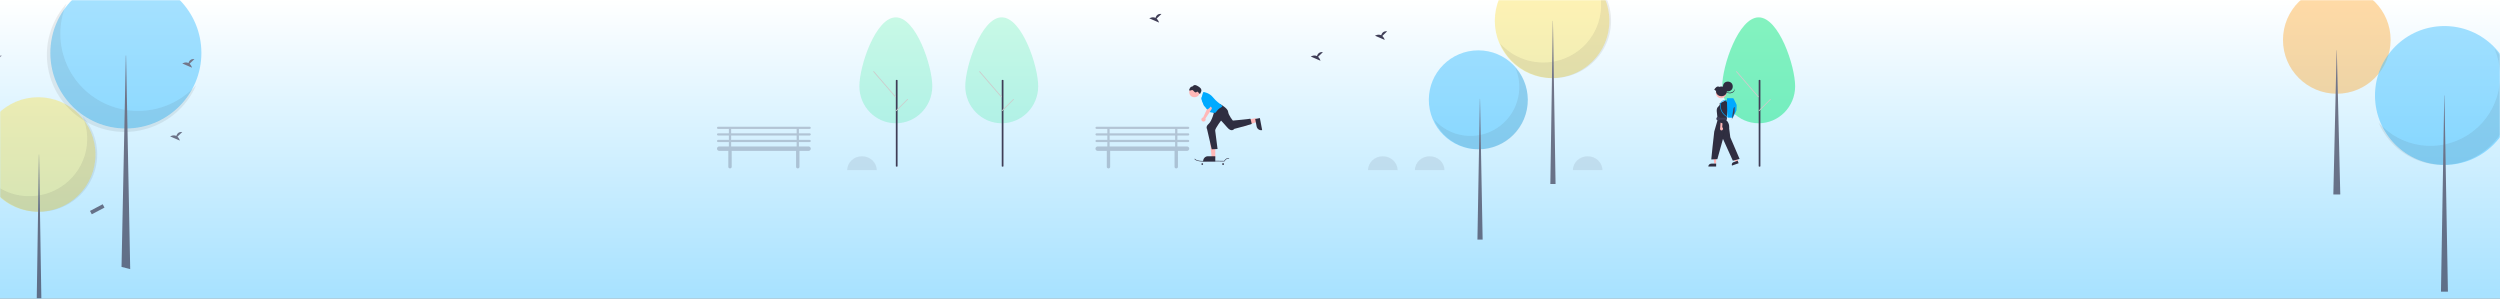 <svg width="1440" height="172" viewBox="0 0 1440 172" xmlns="http://www.w3.org/2000/svg" xmlns:xlink="http://www.w3.org/1999/xlink">
    <rect x="0" y="0" width="1440" height="172" fill="#808080" stroke="none"/>
    <defs>
        <linearGradient x1="50%" y1="98.342%" x2="50%" y2="0%" id="b">
            <stop stop-color="#A8E2FF" offset="0%"/>
            <stop stop-color="#FFF" offset="100%"/>
        </linearGradient>
        <path id="a" d="M0 0h1440v172H0z"/>
    </defs>
    <g fill="none" fill-rule="evenodd">
        <mask id="c" fill="#fff">
            <use xlink:href="#a"/>
        </mask>
        <use fill="url(#b)" xlink:href="#a"/>
        <path d="M537 49.693C537 37.925 527.598 10 516 10s-21 27.925-21 39.693C495.008 61.463 504.408 71 516 71s20.992-9.537 21-21.307z" fill="#35EA9A" fill-rule="nonzero" opacity=".5" mask="url(#c)"/>
        <path d="M516.5 96c-.276 0-.5-.109-.5-.243V46.243c0-.134.224-.243.5-.243s.5.109.5.243v49.514c0 .134-.224.243-.5.243z" fill="#3F3D56" fill-rule="nonzero" mask="url(#c)"/>
        <path d="M515.752 56a.248.248 0 0 1-.188-.086l-12.503-14.5a.251.251 0 0 1 .025-.353c.103-.09.26-.08.35.025l12.503 14.5a.251.251 0 0 1-.187.414zM516.229 64a.229.229 0 0 1-.162-.39l6.543-6.543a.229.229 0 0 1 .323.323l-6.542 6.543a.228.228 0 0 1-.162.067z" fill="#CCC" fill-rule="nonzero" mask="url(#c)"/>
        <path d="M598 49.693C598 37.925 588.598 10 577 10s-21 27.925-21 39.693C556.008 61.463 565.408 71 577 71s20.992-9.537 21-21.307z" fill="#35EA9A" fill-rule="nonzero" opacity=".5" mask="url(#c)"/>
        <path d="M488 98c0-4.418 3.806-8 8.5-8s8.5 3.582 8.5 8" fill="#2F2E41" fill-rule="nonzero" opacity=".3" mask="url(#c)"/>
        <path d="M577.5 96c-.276 0-.5-.109-.5-.243V46.243c0-.134.224-.243.5-.243s.5.109.5.243v49.514c0 .134-.224.243-.5.243z" fill="#3F3D56" fill-rule="nonzero" mask="url(#c)"/>
        <path d="M576.752 56a.248.248 0 0 1-.188-.086l-12.503-14.5a.251.251 0 0 1 .025-.353c.103-.09.26-.08.35.025l12.503 14.5a.251.251 0 0 1-.187.414zM577.229 64a.229.229 0 0 1-.162-.39l6.543-6.543a.229.229 0 0 1 .323.323l-6.542 6.543a.228.228 0 0 1-.162.067z" fill="#CCC" fill-rule="nonzero" mask="url(#c)"/>
        <path d="M788 98c0-4.418 3.806-8 8.5-8s8.5 3.582 8.5 8M906 98c0-4.418 3.806-8 8.5-8s8.5 3.582 8.5 8M815 98c0-4.418 3.806-8 8.5-8s8.5 3.582 8.5 8" fill="#2F2E41" fill-rule="nonzero" opacity=".3" mask="url(#c)"/>
        <g mask="url(#c)" fill-rule="nonzero">
            <path d="M1034 49.693c0-11.768-9.402-39.693-21-39.693s-21 27.925-21 39.693c.008 11.77 9.408 21.307 21 21.307s20.992-9.537 21-21.307z" fill="#0EE881" opacity=".5"/>
            <path d="M1013.5 96c-.276 0-.5-.109-.5-.243V46.243c0-.134.224-.243.5-.243s.5.109.5.243v49.514c0 .134-.224.243-.5.243z" fill="#3F3D56"/>
            <path d="M1012.752 56a.248.248 0 0 1-.188-.086l-12.503-14.5a.251.251 0 0 1 .025-.353c.103-.09.26-.08.35.025l12.503 14.5a.251.251 0 0 1-.187.414zM1013.229 64a.229.229 0 0 1-.162-.39l6.543-6.543a.229.229 0 0 1 .323.323l-6.542 6.543a.228.228 0 0 1-.162.067z" fill="#CCC"/>
        </g>
        <g opacity=".7" mask="url(#c)" fill-rule="nonzero">
            <g transform="matrix(-1 0 0 1 1550 -19)">
                <circle fill="#FF9705" opacity=".5" transform="matrix(-1 0 0 1 408 0)" cx="204" cy="42" r="31"/>
                <circle fill="#0AF" opacity=".5" transform="matrix(-1 0 0 1 284 0)" cx="142" cy="74" r="40"/>
                <path d="M113.164 47c-7.727 18.13-1.217 39.206 15.378 49.778 16.594 10.572 38.381 7.524 51.458-7.199-6.245 14.656-20.527 24.232-36.416 24.418-15.89.187-30.39-9.052-36.976-23.556-6.586-14.505-4.014-31.541 6.556-43.441z" fill="#000" opacity=".1"/>
                <path fill="#3F3D56" d="M142 74h.105L144 187h-4zM204 48h.105L206 131h-4z"/>
            </g>
        </g>
        <g opacity=".7" mask="url(#c)" fill-rule="nonzero">
            <g transform="translate(823 -21)">
                <circle fill="#FEDD2A" opacity=".5" transform="matrix(-1 0 0 1 142 0)" cx="71" cy="33" r="33"/>
                <path d="M96.552 11c6.423 14.883 1.011 32.184-12.781 40.863C69.978 60.54 51.869 58.039 41 45.953c5.191 12.03 17.061 19.892 30.268 20.045 13.206.153 25.26-7.43 30.733-19.338 5.474-11.906 3.337-25.892-5.45-35.66z" fill="#000" opacity=".1"/>
                <path fill="#3F3D56" d="M71.5 33h-.08L70 127h3z"/>
                <path d="M28.5 107C12.76 107 0 94.24 0 78.5S12.76 50 28.5 50 57 62.76 57 78.5 44.24 107 28.5 107z" fill="#0AF" opacity=".5"/>
                <path d="M49.872 60c5.42 12.718.853 27.503-10.784 34.919C27.45 102.335 12.17 100.197 3 89.869c4.38 10.28 14.396 16.998 25.539 17.13 11.142.13 21.312-6.35 25.93-16.526C59.09 80.3 57.286 68.348 49.873 60z" fill="#000" opacity=".1"/>
                <path fill="#3F3D56" d="M29.5 78h-.079L28 159h3z"/>
            </g>
        </g>
        <path d="M796.194 20.723 799 18.038c-2.18-.288-3.076 1.134-3.443 2.26-1.703-.846-3.557.263-3.557.263L797.615 23c-.283-.905-.776-1.695-1.421-2.277zM666.194 10.723 669 8.038c-2.18-.288-3.076 1.134-3.443 2.26-1.703-.846-3.557.263-3.557.263L667.615 13c-.283-.905-.776-1.695-1.421-2.277zM759.194 32.723 762 30.038c-2.18-.288-3.076 1.134-3.443 2.26-1.703-.846-3.557.263-3.557.263L760.615 35c-.283-.905-.776-1.695-1.421-2.277z" fill="#3F3D56" fill-rule="nonzero" mask="url(#c)"/>
        <g opacity=".7" mask="url(#c)" fill-rule="nonzero">
            <g transform="translate(-11 -13)">
                <circle fill="#0AF" opacity=".5" cx="83.5" cy="43.5" r="43.5"/>
                <circle fill="#FEDD2A" opacity=".5" transform="matrix(-1 0 0 1 66 0)" cx="33" cy="102" r="33"/>
                <path d="M58.552 80c6.423 14.883 1.011 32.184-12.781 40.863-13.793 8.678-31.902 6.176-42.771-5.91 5.191 12.03 17.061 19.892 30.268 20.045 13.206.153 25.26-7.43 30.733-19.338 5.474-11.906 3.337-25.892-5.45-35.66z" fill="#000" opacity=".1"/>
                <path fill="#3F3D56" d="M33.5 102h-.08L32 196h3z"/>
                <path d="M49.362 15c-9.726 22.563.832 48.674 23.581 58.32 17.699 7.504 38.253 2.955 51.057-11.3-9.724 22.565-36.05 33.038-58.799 23.393-22.75-9.645-33.308-35.755-23.584-58.319A44.385 44.385 0 0 1 49.362 15z" fill="#000" opacity=".1"/>
                <path fill="#3F3D56" d="m86 168-5-1.265.01-.484 1.498-73.444.075-3.661.003-.108.26-12.83.38-18.599v-.002L83.485 45h.136l.264 13.658.343 17.776.246 12.614v.093l.01.52v.002l.475 24.587.05 2.444.98 50.817zM62.839 134.491l7.321-3.854 1.02 1.938-7.32 3.854zM120.194 49.723 123 47.038c-2.18-.288-3.076 1.134-3.443 2.26-1.703-.846-3.557.263-3.557.263L121.615 52c-.283-.905-.776-1.695-1.421-2.277zM9.194 47.723 12 45.038c-2.18-.288-3.076 1.134-3.443 2.26-1.703-.846-3.557.263-3.557.263L10.615 50c-.283-.905-.776-1.695-1.421-2.277zM113.194 91.723 116 89.038c-2.18-.288-3.076 1.134-3.443 2.26-1.703-.846-3.557.263-3.557.263L114.615 94c-.283-.905-.776-1.695-1.421-2.277z"/>
            </g>
        </g>
        <path d="M684.35 78.053c.359 0 .65-.283.65-.632a.641.641 0 0 0-.65-.632h-6.181v-2.526h6.18c.36 0 .651-.283.651-.631a.641.641 0 0 0-.65-.632h-52.7c-.359 0-.65.283-.65.632 0 .348.291.631.65.631h6.181v2.526h-6.18c-.36 0-.651.283-.651.632 0 .349.291.632.65.632h6.181v2.526h-6.18c-.36 0-.651.283-.651.632 0 .348.291.631.65.631h6.181v2.526h-5.53c-.718 0-1.301.566-1.301 1.264 0 .697.583 1.263 1.301 1.263h5.265a.917.917 0 0 0-.06.316v8.842c0 .523.437.947.976.947.539 0 .976-.424.976-.947V87.21a.917.917 0 0 0-.06-.316h37.204a.917.917 0 0 0-.06.316v8.842c0 .523.437.947.976.947.54 0 .976-.424.976-.947V87.21a.917.917 0 0 0-.06-.316h5.265c.718 0 1.301-.566 1.301-1.263 0-.698-.583-1.264-1.301-1.264h-5.53v-2.526h6.18c.36 0 .651-.283.651-.631a.641.641 0 0 0-.65-.632h-6.181v-2.526h6.18zm-45.217-3.79h37.734v2.526h-37.734v-2.526zm37.734 10.105h-37.734v-2.526h37.734v2.526zm0-3.79h-37.734v-2.525h37.734v2.526zM466.35 78.053c.359 0 .65-.283.65-.632a.641.641 0 0 0-.65-.632h-6.181v-2.526h6.18c.36 0 .651-.283.651-.631a.641.641 0 0 0-.65-.632h-52.7c-.359 0-.65.283-.65.632 0 .348.291.631.65.631h6.181v2.526h-6.18c-.36 0-.651.283-.651.632 0 .349.291.632.65.632h6.181v2.526h-6.18c-.36 0-.651.283-.651.632 0 .348.291.631.65.631h6.181v2.526h-5.53c-.718 0-1.301.566-1.301 1.264 0 .697.583 1.263 1.301 1.263h5.265a.917.917 0 0 0-.06.316v8.842c0 .523.437.947.976.947.539 0 .976-.424.976-.947V87.21a.917.917 0 0 0-.06-.316h37.204a.917.917 0 0 0-.06.316v8.842c0 .523.437.947.976.947.54 0 .976-.424.976-.947V87.21a.917.917 0 0 0-.06-.316h5.265c.718 0 1.301-.566 1.301-1.263 0-.698-.583-1.264-1.301-1.264h-5.53v-2.526h6.18c.36 0 .651-.283.651-.631a.641.641 0 0 0-.65-.632h-6.181v-2.526h6.18zm-45.217-3.79h37.734v2.526h-37.734v-2.526zm37.734 10.105h-37.734v-2.526h37.734v2.526zm0-3.79h-37.734v-2.525h37.734v2.526z" fill="#3F3D56" fill-rule="nonzero" opacity=".5" mask="url(#c)"/>
        <g mask="url(#c)" fill-rule="nonzero">
            <g transform="matrix(-1 0 0 1 727 49)">
                <path fill="#FFB8B8" d="M27 42h2.033L30 33h-3z"/>
                <path d="M27 44h7v-.095C34 42.301 32.78 41 31.275 41H27v3z" fill="#2F2E41"/>
                <path fill="#FFB8B8" d="M3.437 19 3 21.237 11.355 24 12 20.698z"/>
                <path d="M1.315 19 0 25.93l.084.018c1.437.293 2.83-.677 3.113-2.167L4 19.548 1.315 19zM29 14.853s-6.38 6.534-8.898 9.549c-2.518 3.015-4.029.838-4.029.838l-6.438-1.722L6 22.392s.672-3.183.84-3.016c.167.168 10.023 1.077 10.023 1.077s2.568-3.087 2.736-5.097C19.766 13.346 24.13 11 24.13 11L29 14.853z" fill="#2F2E41"/>
                <path d="M27.536 15s1.344 5.71 3.277 7.351c1.934 1.642.922 3.061.922 3.061L29.048 37l-3.36-.168s1.197-9.452 1.365-10.628c.168-1.175-4.053-6.67-4.053-6.67L27.536 15z" fill="#2F2E41"/>
                <circle fill="#FFB8B8" transform="matrix(-1 0 0 1 78 0)" cx="39" cy="4" r="3"/>
                <path d="M32.33 12.523c-.49 0-1.958 2.957-1.958 2.957s-3.262 1.044-3.751.174c-.49-.87-1.794-2.261-2.936-2.783-1.142-.522-.653-1.044 0-1.566.652-.521 2.773-1.913 4.73-4.348C30.372 4.522 33.47 4 33.797 4c.327 0 1.142 3.479 1.142 3.479.49 1.043-2.12 5.044-2.61 5.044z" fill="#0AF"/>
                <path d="M40.066 2.919c-.63.288-1.365 1.798-2.25 1.14a2.2 2.2 0 0 0-.238-.188.627.627 0 0 0-.719.201c-.18.197-.285.449-.458.652a.66.66 0 0 1-.708.254l-.422-.901a3.006 3.006 0 0 1-.252-.67 2.035 2.035 0 0 1 .582-1.72A6.205 6.205 0 0 1 37.141.58a4.213 4.213 0 0 1 1.223-.538 1.433 1.433 0 0 1 1.26.284c.114.133.238.259.371.374.24.114.494.198.756.25.487.184.772.67 1.017 1.122.128.197.208.421.232.654.023 1.058-1.37-.066-1.934.192zM33.601 43.99c-4.528-.15-11.709-.002-11.781 0l-.1.001-.048-.08c-.011-.02-1.11-1.857-2.608-1.58L19 42.034c1.56-.287 2.664 1.268 2.91 1.651.879-.017 7.454-.137 11.703.002 4.378.144 5.077-1.248 5.084-1.262l.303.114c-.027.062-.684 1.46-4.766 1.46a19.2 19.2 0 0 1-.633-.01z" fill="#2F2E41"/>
                <rect fill="#2F2E41" transform="matrix(-1 0 0 1 69 0)" x="34" y="45" width="1" height="1" rx=".5"/>
                <path d="M22.537 45h-.074a.463.463 0 0 0-.463.463v.074c0 .256.207.463.463.463h.074a.463.463 0 0 0 .463-.463v-.074a.463.463 0 0 0-.463-.463z" fill="#2F2E41"/>
                <path d="M34.176 18.696a1.275 1.275 0 0 0-.188-.047l-2.352-5.123.832-1.1L30.908 11l-1.67 1.809a.877.877 0 0 0-.094 1.08l3.521 5.397c-.228.441-.149.973.2 1.334.347.362.892.478 1.366.293.475-.186.78-.634.769-1.127a1.19 1.19 0 0 0-.824-1.09z" fill="#FFB8B8"/>
                <path d="M29 11.516c0 .18 2.057 2.71 2.64 2.468.582-.242.789-1.023 1.667-1.83C34.185 11.349 35 7 35 7s-6 4.335-6 4.516z" fill="#0AF"/>
            </g>
        </g>
        <g mask="url(#c)" fill-rule="nonzero">
            <g transform="matrix(-1 0 0 1 1002 47)">
                <path fill="#FFB7B7" d="m.563 46.756 1.353.494L4.5 42.354l-1.998-.729z"/>
                <path d="m1.133 45.563 2.333.825c.821.29 1.24 1.16.934 1.941l-.018.046-3.82-1.351.57-1.462z" fill="#2F2E41"/>
                <path fill="#FFB7B7" d="M13.5 47.25h1.144l.543-5.625H13.5z"/>
                <path d="M13.5 47.25h2.748c.968 0 1.752.732 1.752 1.634v.053h-4.5V47.25zM7.293 11.577l.446-.89 3.786 1.892-.112.778.724.946s1.225.667 1.002 2.892l-.223 2.114-.278 2.725 1.949 6.73 1.002 8.9.723 7.175-3.507-.166-3.23-11.681-5.678 12.57-3.897-1 5.345-12.46.668-5.228s-.446-2.782 1.67-4.673l-.334-1v-1.235L6.235 14.08l1.058-2.503z" fill="#2F2E41"/>
                <path fill="#000" opacity=".2" d="m7.264 23.459.127-.036 2.46 8.724-.126.036z"/>
                <path fill="#3F3D56" d="M12.937 21.937H7.312v-1.125h5.625z"/>
                <circle fill="#3F3D56" cx="12.375" cy="21.375" r="1"/>
                <circle fill="#FFB7B7" transform="rotate(-61.337 10.616 6.573)" cx="10.616" cy="6.573" r="2.981"/>
                <circle fill="#2F2E41" cx="6.75" cy="2.813" r="2.813"/>
                <path d="M2.93 3.938c-.304.79-.008 1.646.765 2.213.772.567 1.89.749 2.893.47 1.002-.277 1.717-.968 1.85-1.786-.42 1.091-1.85 1.75-3.287 1.517-1.438-.235-2.404-1.285-2.221-2.415z" fill="#2F2E41"/>
                <path d="M13.559 5.308c.16 1.264-.646 2.467-1.964 2.933-1.32.467-2.822.08-3.666-.941-.844-1.022-.819-2.426.062-3.423.88-.996 2.397-1.338 3.698-.833.524-.38 1.172-.262 1.7.138.596.452.773.763 1.236 1.506-.455.057-.611.562-1.066.62z" fill="#2F2E41"/>
                <path d="M1.689 13.91c.032.844.095 2.503.095 2.588 0 .089 1.263 2.694 1.809 3.815l.104.214c.086.178.268.29.466.285l2.384-.042a.507.507 0 0 0 .5-.494l.265-10.449a.258.258 0 0 0-.259-.264H3.98a.691.691 0 0 0-.622.388L1.88 12.993a1.938 1.938 0 0 0-.192.918zM7.516 20.25a7.12 7.12 0 0 0 1.719-1.377 7.37 7.37 0 0 0 1.986-4.395c.128-1.394-.164-2.43-.867-3.08-.894-.827-2.111-.707-2.163-.701l-.054.005-.825.662.234.262.737-.592c.226-.011 1.148-.013 1.821.611.62.575.875 1.518.757 2.804a7.037 7.037 0 0 1-1.887 4.186c-.47.515-1.02.959-1.632 1.315l.174.3z" fill="#0AF"/>
                <path fill="#3F3D56" d="m3.16 16.53.002-.004 4.349.893-.001.005z"/>
                <path fill="#3F3D56" d="m5.814 17.074.283-6.92h.005l-.283 6.92zM2.814 15.135c.028.896.084 2.659.084 2.749 0 .095 1.119 2.862 1.602 4.053l-.9-6.25c-.072-.49-.358-.895-.75-1.062-.03.167-.042.339-.036.51z"/>
                <path d="M9.738 27.742a1.093 1.093 0 0 1-.156-.802.967.967 0 0 1 .429-.654l-.172-2.212 1.133-.449.206 3.127c.173.453.026.984-.34 1.236-.368.253-.84.147-1.1-.246z" fill="#FFB7B7"/>
            </g>
        </g>
    </g>
</svg>
